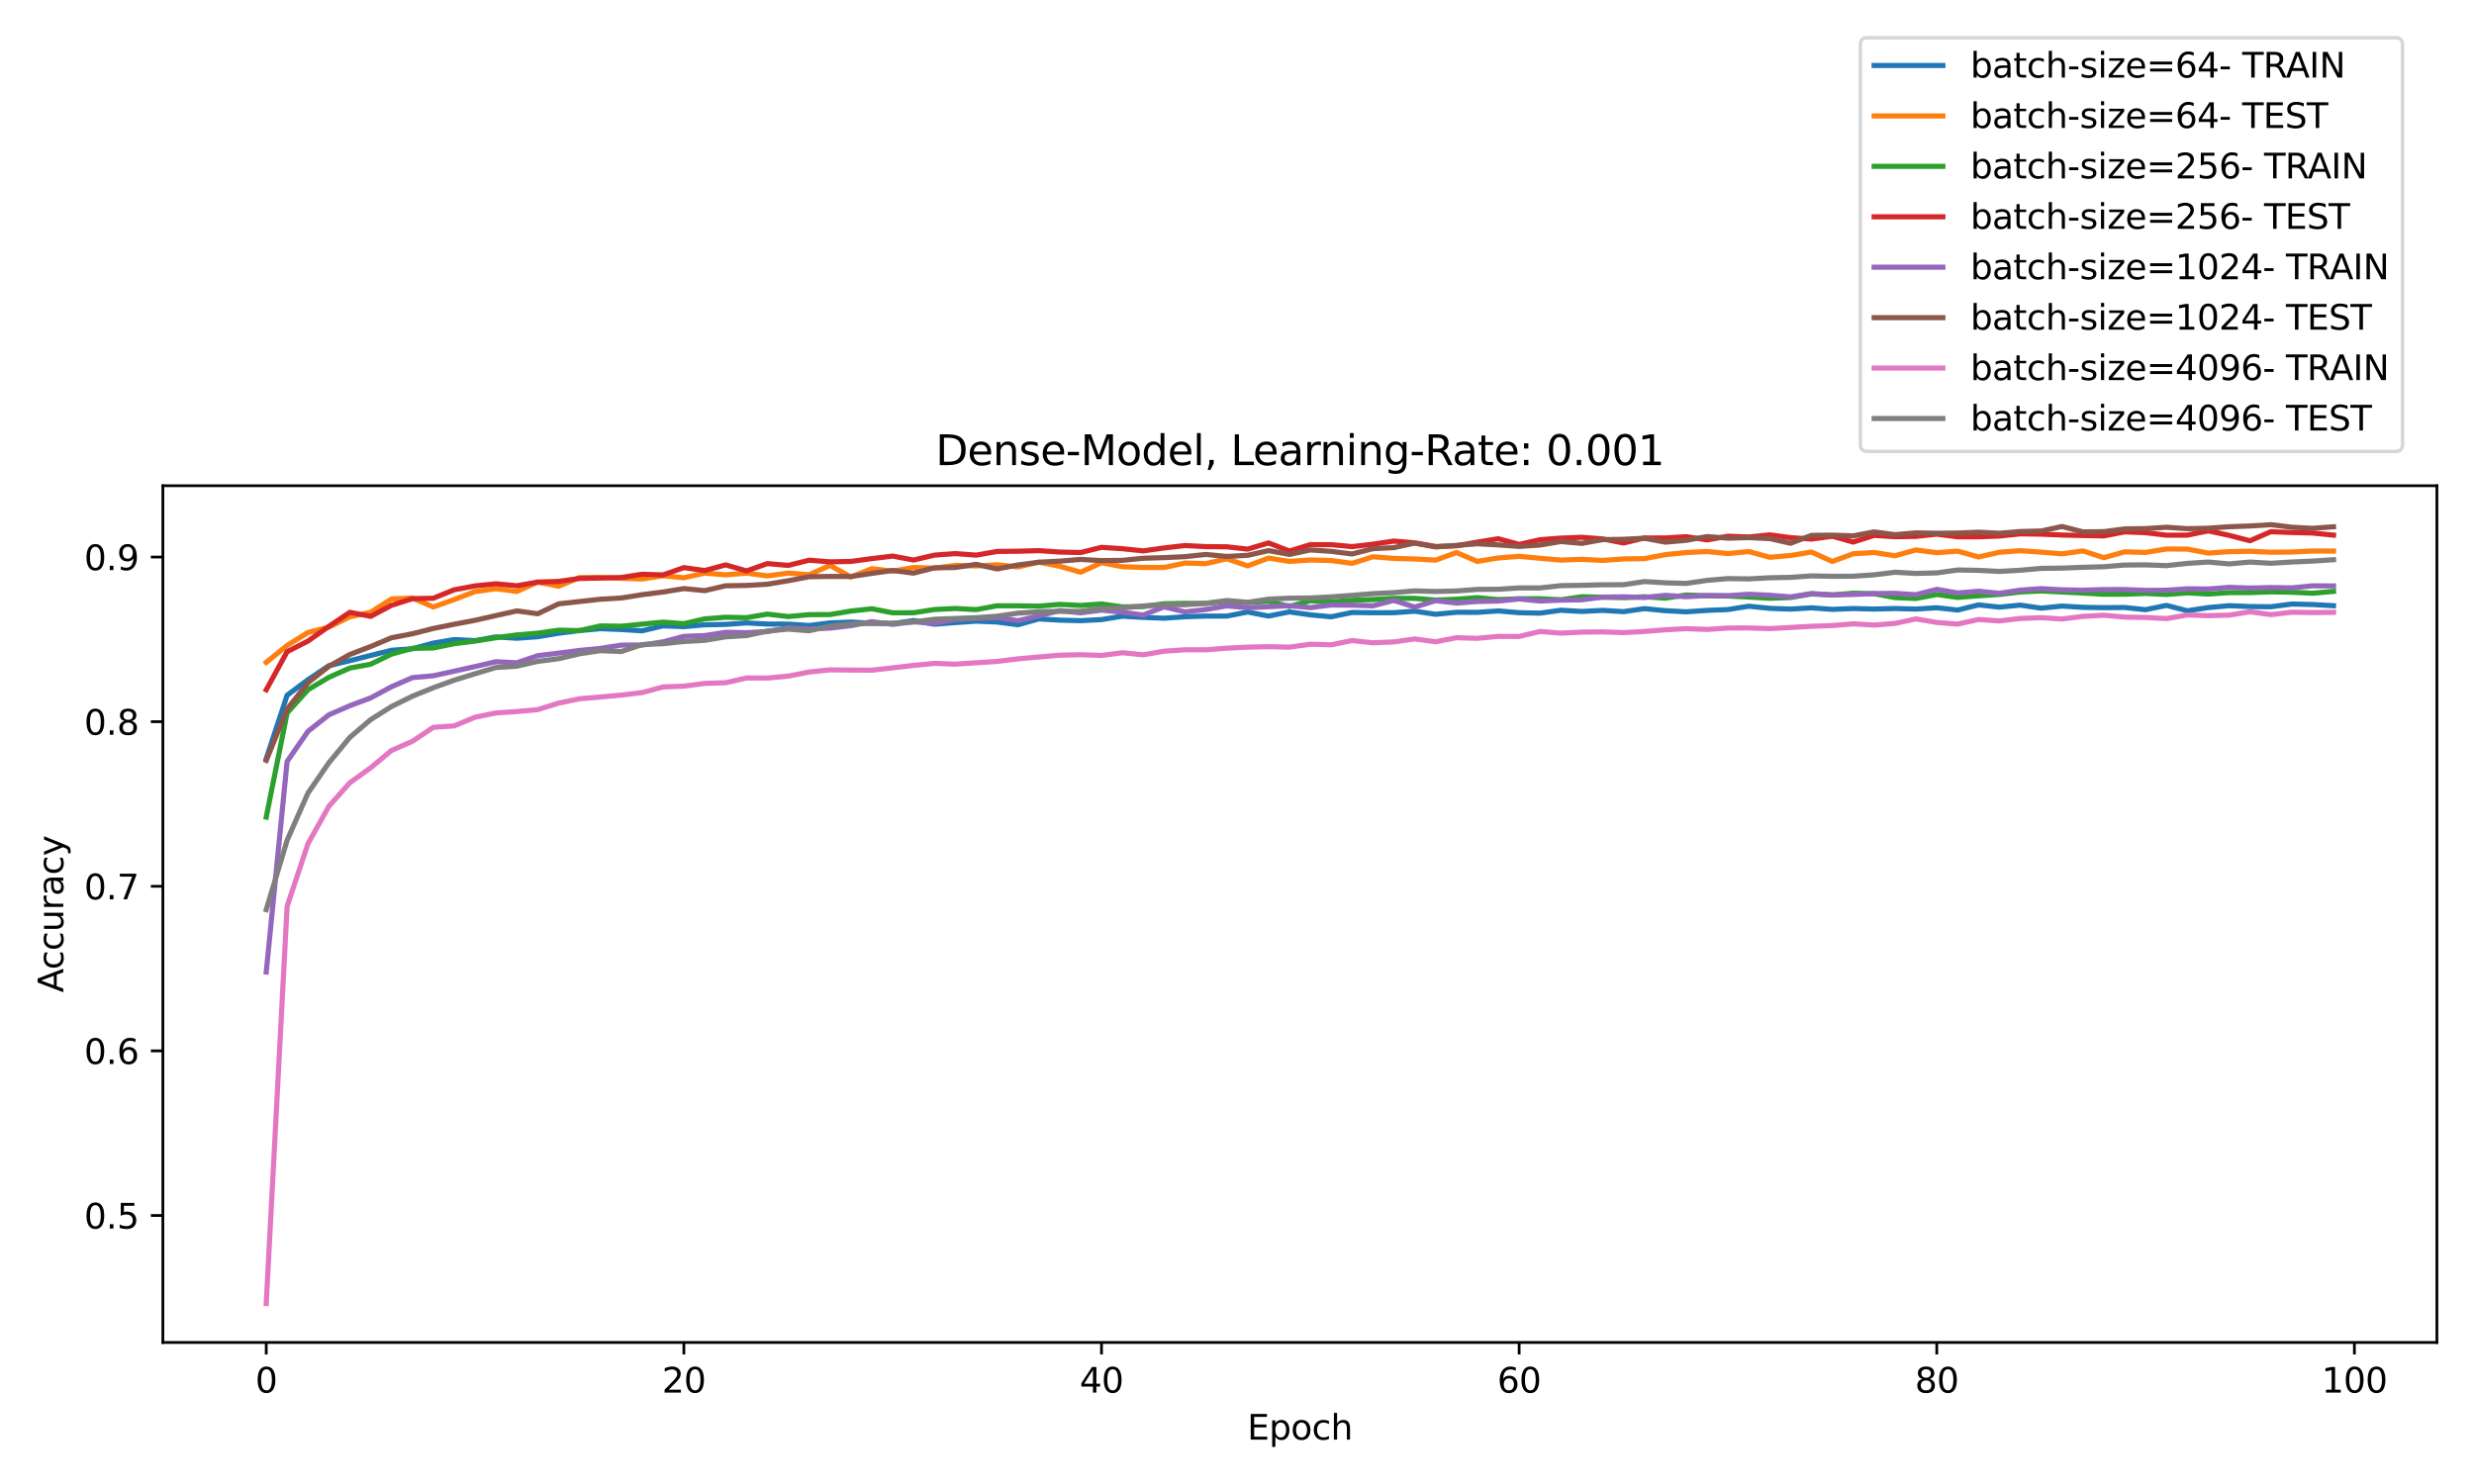 <?xml version="1.0" encoding="utf-8" standalone="no"?>
<!DOCTYPE svg PUBLIC "-//W3C//DTD SVG 1.1//EN"
  "http://www.w3.org/Graphics/SVG/1.1/DTD/svg11.dtd">
<svg xmlns:xlink="http://www.w3.org/1999/xlink" width="720pt" height="432pt" viewBox="0 0 720 432" xmlns="http://www.w3.org/2000/svg" version="1.1">
 <defs>
  <style type="text/css">*{stroke-linejoin: round; stroke-linecap: butt}</style>
 </defs>
 <g id="figure_1">
  <g id="patch_1">
   <path d="M 0 432 
L 720 432 
L 720 0 
L 0 0 
z
" style="fill: #ffffff"/>
  </g>
  <g id="axes_1">
   <g id="patch_2">
    <path d="M 47.4 390.8 
L 709.2 390.8 
L 709.2 141.4 
L 47.4 141.4 
z
" style="fill: #ffffff"/>
   </g>
   <g id="matplotlib.axis_1">
    <g id="xtick_1">
     <g id="line2d_1">
      <defs>
       <path id="mab08cf61cc" d="M 0 0 
L 0 3.5 
" style="stroke: #000000; stroke-width: 0.8"/>
      </defs>
      <g>
       <use xlink:href="#mab08cf61cc" x="77.482" y="390.8" style="stroke: #000000; stroke-width: 0.8"/>
      </g>
     </g>
     <g id="text_1">
      <!-- 0 -->
      <g transform="translate(74.301 405.398) scale(0.1 -0.1)">
       <defs>
        <path id="DejaVuSans-30" d="M 2034 4250 
Q 1547 4250 1301 3770 
Q 1056 3291 1056 2328 
Q 1056 1369 1301 889 
Q 1547 409 2034 409 
Q 2525 409 2770 889 
Q 3016 1369 3016 2328 
Q 3016 3291 2770 3770 
Q 2525 4250 2034 4250 
z
M 2034 4750 
Q 2819 4750 3233 4129 
Q 3647 3509 3647 2328 
Q 3647 1150 3233 529 
Q 2819 -91 2034 -91 
Q 1250 -91 836 529 
Q 422 1150 422 2328 
Q 422 3509 836 4129 
Q 1250 4750 2034 4750 
z
" transform="scale(0.016)"/>
       </defs>
       <use xlink:href="#DejaVuSans-30"/>
      </g>
     </g>
    </g>
    <g id="xtick_2">
     <g id="line2d_2">
      <g>
       <use xlink:href="#mab08cf61cc" x="199.025" y="390.8" style="stroke: #000000; stroke-width: 0.8"/>
      </g>
     </g>
     <g id="text_2">
      <!-- 20 -->
      <g transform="translate(192.662 405.398) scale(0.1 -0.1)">
       <defs>
        <path id="DejaVuSans-32" d="M 1228 531 
L 3431 531 
L 3431 0 
L 469 0 
L 469 531 
Q 828 903 1448 1529 
Q 2069 2156 2228 2338 
Q 2531 2678 2651 2914 
Q 2772 3150 2772 3378 
Q 2772 3750 2511 3984 
Q 2250 4219 1831 4219 
Q 1534 4219 1204 4116 
Q 875 4013 500 3803 
L 500 4441 
Q 881 4594 1212 4672 
Q 1544 4750 1819 4750 
Q 2544 4750 2975 4387 
Q 3406 4025 3406 3419 
Q 3406 3131 3298 2873 
Q 3191 2616 2906 2266 
Q 2828 2175 2409 1742 
Q 1991 1309 1228 531 
z
" transform="scale(0.016)"/>
       </defs>
       <use xlink:href="#DejaVuSans-32"/>
       <use xlink:href="#DejaVuSans-30" x="63.623"/>
      </g>
     </g>
    </g>
    <g id="xtick_3">
     <g id="line2d_3">
      <g>
       <use xlink:href="#mab08cf61cc" x="320.567" y="390.8" style="stroke: #000000; stroke-width: 0.8"/>
      </g>
     </g>
     <g id="text_3">
      <!-- 40 -->
      <g transform="translate(314.205 405.398) scale(0.1 -0.1)">
       <defs>
        <path id="DejaVuSans-34" d="M 2419 4116 
L 825 1625 
L 2419 1625 
L 2419 4116 
z
M 2253 4666 
L 3047 4666 
L 3047 1625 
L 3713 1625 
L 3713 1100 
L 3047 1100 
L 3047 0 
L 2419 0 
L 2419 1100 
L 313 1100 
L 313 1709 
L 2253 4666 
z
" transform="scale(0.016)"/>
       </defs>
       <use xlink:href="#DejaVuSans-34"/>
       <use xlink:href="#DejaVuSans-30" x="63.623"/>
      </g>
     </g>
    </g>
    <g id="xtick_4">
     <g id="line2d_4">
      <g>
       <use xlink:href="#mab08cf61cc" x="442.11" y="390.8" style="stroke: #000000; stroke-width: 0.8"/>
      </g>
     </g>
     <g id="text_4">
      <!-- 60 -->
      <g transform="translate(435.747 405.398) scale(0.1 -0.1)">
       <defs>
        <path id="DejaVuSans-36" d="M 2113 2584 
Q 1688 2584 1439 2293 
Q 1191 2003 1191 1497 
Q 1191 994 1439 701 
Q 1688 409 2113 409 
Q 2538 409 2786 701 
Q 3034 994 3034 1497 
Q 3034 2003 2786 2293 
Q 2538 2584 2113 2584 
z
M 3366 4563 
L 3366 3988 
Q 3128 4100 2886 4159 
Q 2644 4219 2406 4219 
Q 1781 4219 1451 3797 
Q 1122 3375 1075 2522 
Q 1259 2794 1537 2939 
Q 1816 3084 2150 3084 
Q 2853 3084 3261 2657 
Q 3669 2231 3669 1497 
Q 3669 778 3244 343 
Q 2819 -91 2113 -91 
Q 1303 -91 875 529 
Q 447 1150 447 2328 
Q 447 3434 972 4092 
Q 1497 4750 2381 4750 
Q 2619 4750 2861 4703 
Q 3103 4656 3366 4563 
z
" transform="scale(0.016)"/>
       </defs>
       <use xlink:href="#DejaVuSans-36"/>
       <use xlink:href="#DejaVuSans-30" x="63.623"/>
      </g>
     </g>
    </g>
    <g id="xtick_5">
     <g id="line2d_5">
      <g>
       <use xlink:href="#mab08cf61cc" x="563.653" y="390.8" style="stroke: #000000; stroke-width: 0.8"/>
      </g>
     </g>
     <g id="text_5">
      <!-- 80 -->
      <g transform="translate(557.29 405.398) scale(0.1 -0.1)">
       <defs>
        <path id="DejaVuSans-38" d="M 2034 2216 
Q 1584 2216 1326 1975 
Q 1069 1734 1069 1313 
Q 1069 891 1326 650 
Q 1584 409 2034 409 
Q 2484 409 2743 651 
Q 3003 894 3003 1313 
Q 3003 1734 2745 1975 
Q 2488 2216 2034 2216 
z
M 1403 2484 
Q 997 2584 770 2862 
Q 544 3141 544 3541 
Q 544 4100 942 4425 
Q 1341 4750 2034 4750 
Q 2731 4750 3128 4425 
Q 3525 4100 3525 3541 
Q 3525 3141 3298 2862 
Q 3072 2584 2669 2484 
Q 3125 2378 3379 2068 
Q 3634 1759 3634 1313 
Q 3634 634 3220 271 
Q 2806 -91 2034 -91 
Q 1263 -91 848 271 
Q 434 634 434 1313 
Q 434 1759 690 2068 
Q 947 2378 1403 2484 
z
M 1172 3481 
Q 1172 3119 1398 2916 
Q 1625 2713 2034 2713 
Q 2441 2713 2670 2916 
Q 2900 3119 2900 3481 
Q 2900 3844 2670 4047 
Q 2441 4250 2034 4250 
Q 1625 4250 1398 4047 
Q 1172 3844 1172 3481 
z
" transform="scale(0.016)"/>
       </defs>
       <use xlink:href="#DejaVuSans-38"/>
       <use xlink:href="#DejaVuSans-30" x="63.623"/>
      </g>
     </g>
    </g>
    <g id="xtick_6">
     <g id="line2d_6">
      <g>
       <use xlink:href="#mab08cf61cc" x="685.195" y="390.8" style="stroke: #000000; stroke-width: 0.8"/>
      </g>
     </g>
     <g id="text_6">
      <!-- 100 -->
      <g transform="translate(675.652 405.398) scale(0.1 -0.1)">
       <defs>
        <path id="DejaVuSans-31" d="M 794 531 
L 1825 531 
L 1825 4091 
L 703 3866 
L 703 4441 
L 1819 4666 
L 2450 4666 
L 2450 531 
L 3481 531 
L 3481 0 
L 794 0 
L 794 531 
z
" transform="scale(0.016)"/>
       </defs>
       <use xlink:href="#DejaVuSans-31"/>
       <use xlink:href="#DejaVuSans-30" x="63.623"/>
       <use xlink:href="#DejaVuSans-30" x="127.246"/>
      </g>
     </g>
    </g>
    <g id="text_7">
     <!-- Epoch -->
     <g transform="translate(362.989 419.077) scale(0.1 -0.1)">
      <defs>
       <path id="DejaVuSans-45" d="M 628 4666 
L 3578 4666 
L 3578 4134 
L 1259 4134 
L 1259 2753 
L 3481 2753 
L 3481 2222 
L 1259 2222 
L 1259 531 
L 3634 531 
L 3634 0 
L 628 0 
L 628 4666 
z
" transform="scale(0.016)"/>
       <path id="DejaVuSans-70" d="M 1159 525 
L 1159 -1331 
L 581 -1331 
L 581 3500 
L 1159 3500 
L 1159 2969 
Q 1341 3281 1617 3432 
Q 1894 3584 2278 3584 
Q 2916 3584 3314 3078 
Q 3713 2572 3713 1747 
Q 3713 922 3314 415 
Q 2916 -91 2278 -91 
Q 1894 -91 1617 61 
Q 1341 213 1159 525 
z
M 3116 1747 
Q 3116 2381 2855 2742 
Q 2594 3103 2138 3103 
Q 1681 3103 1420 2742 
Q 1159 2381 1159 1747 
Q 1159 1113 1420 752 
Q 1681 391 2138 391 
Q 2594 391 2855 752 
Q 3116 1113 3116 1747 
z
" transform="scale(0.016)"/>
       <path id="DejaVuSans-6f" d="M 1959 3097 
Q 1497 3097 1228 2736 
Q 959 2375 959 1747 
Q 959 1119 1226 758 
Q 1494 397 1959 397 
Q 2419 397 2687 759 
Q 2956 1122 2956 1747 
Q 2956 2369 2687 2733 
Q 2419 3097 1959 3097 
z
M 1959 3584 
Q 2709 3584 3137 3096 
Q 3566 2609 3566 1747 
Q 3566 888 3137 398 
Q 2709 -91 1959 -91 
Q 1206 -91 779 398 
Q 353 888 353 1747 
Q 353 2609 779 3096 
Q 1206 3584 1959 3584 
z
" transform="scale(0.016)"/>
       <path id="DejaVuSans-63" d="M 3122 3366 
L 3122 2828 
Q 2878 2963 2633 3030 
Q 2388 3097 2138 3097 
Q 1578 3097 1268 2742 
Q 959 2388 959 1747 
Q 959 1106 1268 751 
Q 1578 397 2138 397 
Q 2388 397 2633 464 
Q 2878 531 3122 666 
L 3122 134 
Q 2881 22 2623 -34 
Q 2366 -91 2075 -91 
Q 1284 -91 818 406 
Q 353 903 353 1747 
Q 353 2603 823 3093 
Q 1294 3584 2113 3584 
Q 2378 3584 2631 3529 
Q 2884 3475 3122 3366 
z
" transform="scale(0.016)"/>
       <path id="DejaVuSans-68" d="M 3513 2113 
L 3513 0 
L 2938 0 
L 2938 2094 
Q 2938 2591 2744 2837 
Q 2550 3084 2163 3084 
Q 1697 3084 1428 2787 
Q 1159 2491 1159 1978 
L 1159 0 
L 581 0 
L 581 4863 
L 1159 4863 
L 1159 2956 
Q 1366 3272 1645 3428 
Q 1925 3584 2291 3584 
Q 2894 3584 3203 3211 
Q 3513 2838 3513 2113 
z
" transform="scale(0.016)"/>
      </defs>
      <use xlink:href="#DejaVuSans-45"/>
      <use xlink:href="#DejaVuSans-70" x="63.184"/>
      <use xlink:href="#DejaVuSans-6f" x="126.66"/>
      <use xlink:href="#DejaVuSans-63" x="187.842"/>
      <use xlink:href="#DejaVuSans-68" x="242.822"/>
     </g>
    </g>
   </g>
   <g id="matplotlib.axis_2">
    <g id="ytick_1">
     <g id="line2d_7">
      <defs>
       <path id="m2d7f811664" d="M 0 0 
L -3.5 0 
" style="stroke: #000000; stroke-width: 0.8"/>
      </defs>
      <g>
       <use xlink:href="#m2d7f811664" x="47.4" y="353.836" style="stroke: #000000; stroke-width: 0.8"/>
      </g>
     </g>
     <g id="text_8">
      <!-- 0.5 -->
      <g transform="translate(24.497 357.635) scale(0.1 -0.1)">
       <defs>
        <path id="DejaVuSans-2e" d="M 684 794 
L 1344 794 
L 1344 0 
L 684 0 
L 684 794 
z
" transform="scale(0.016)"/>
        <path id="DejaVuSans-35" d="M 691 4666 
L 3169 4666 
L 3169 4134 
L 1269 4134 
L 1269 2991 
Q 1406 3038 1543 3061 
Q 1681 3084 1819 3084 
Q 2600 3084 3056 2656 
Q 3513 2228 3513 1497 
Q 3513 744 3044 326 
Q 2575 -91 1722 -91 
Q 1428 -91 1123 -41 
Q 819 9 494 109 
L 494 744 
Q 775 591 1075 516 
Q 1375 441 1709 441 
Q 2250 441 2565 725 
Q 2881 1009 2881 1497 
Q 2881 1984 2565 2268 
Q 2250 2553 1709 2553 
Q 1456 2553 1204 2497 
Q 953 2441 691 2322 
L 691 4666 
z
" transform="scale(0.016)"/>
       </defs>
       <use xlink:href="#DejaVuSans-30"/>
       <use xlink:href="#DejaVuSans-2e" x="63.623"/>
       <use xlink:href="#DejaVuSans-35" x="95.41"/>
      </g>
     </g>
    </g>
    <g id="ytick_2">
     <g id="line2d_8">
      <g>
       <use xlink:href="#m2d7f811664" x="47.4" y="305.919" style="stroke: #000000; stroke-width: 0.8"/>
      </g>
     </g>
     <g id="text_9">
      <!-- 0.6 -->
      <g transform="translate(24.497 309.718) scale(0.1 -0.1)">
       <use xlink:href="#DejaVuSans-30"/>
       <use xlink:href="#DejaVuSans-2e" x="63.623"/>
       <use xlink:href="#DejaVuSans-36" x="95.41"/>
      </g>
     </g>
    </g>
    <g id="ytick_3">
     <g id="line2d_9">
      <g>
       <use xlink:href="#m2d7f811664" x="47.4" y="258.002" style="stroke: #000000; stroke-width: 0.8"/>
      </g>
     </g>
     <g id="text_10">
      <!-- 0.7 -->
      <g transform="translate(24.497 261.801) scale(0.1 -0.1)">
       <defs>
        <path id="DejaVuSans-37" d="M 525 4666 
L 3525 4666 
L 3525 4397 
L 1831 0 
L 1172 0 
L 2766 4134 
L 525 4134 
L 525 4666 
z
" transform="scale(0.016)"/>
       </defs>
       <use xlink:href="#DejaVuSans-30"/>
       <use xlink:href="#DejaVuSans-2e" x="63.623"/>
       <use xlink:href="#DejaVuSans-37" x="95.41"/>
      </g>
     </g>
    </g>
    <g id="ytick_4">
     <g id="line2d_10">
      <g>
       <use xlink:href="#m2d7f811664" x="47.4" y="210.085" style="stroke: #000000; stroke-width: 0.8"/>
      </g>
     </g>
     <g id="text_11">
      <!-- 0.8 -->
      <g transform="translate(24.497 213.884) scale(0.1 -0.1)">
       <use xlink:href="#DejaVuSans-30"/>
       <use xlink:href="#DejaVuSans-2e" x="63.623"/>
       <use xlink:href="#DejaVuSans-38" x="95.41"/>
      </g>
     </g>
    </g>
    <g id="ytick_5">
     <g id="line2d_11">
      <g>
       <use xlink:href="#m2d7f811664" x="47.4" y="162.168" style="stroke: #000000; stroke-width: 0.8"/>
      </g>
     </g>
     <g id="text_12">
      <!-- 0.9 -->
      <g transform="translate(24.497 165.967) scale(0.1 -0.1)">
       <defs>
        <path id="DejaVuSans-39" d="M 703 97 
L 703 672 
Q 941 559 1184 500 
Q 1428 441 1663 441 
Q 2288 441 2617 861 
Q 2947 1281 2994 2138 
Q 2813 1869 2534 1725 
Q 2256 1581 1919 1581 
Q 1219 1581 811 2004 
Q 403 2428 403 3163 
Q 403 3881 828 4315 
Q 1253 4750 1959 4750 
Q 2769 4750 3195 4129 
Q 3622 3509 3622 2328 
Q 3622 1225 3098 567 
Q 2575 -91 1691 -91 
Q 1453 -91 1209 -44 
Q 966 3 703 97 
z
M 1959 2075 
Q 2384 2075 2632 2365 
Q 2881 2656 2881 3163 
Q 2881 3666 2632 3958 
Q 2384 4250 1959 4250 
Q 1534 4250 1286 3958 
Q 1038 3666 1038 3163 
Q 1038 2656 1286 2365 
Q 1534 2075 1959 2075 
z
" transform="scale(0.016)"/>
       </defs>
       <use xlink:href="#DejaVuSans-30"/>
       <use xlink:href="#DejaVuSans-2e" x="63.623"/>
       <use xlink:href="#DejaVuSans-39" x="95.41"/>
      </g>
     </g>
    </g>
    <g id="text_13">
     <!-- Accuracy -->
     <g transform="translate(18.417 288.928) rotate(-90) scale(0.1 -0.1)">
      <defs>
       <path id="DejaVuSans-41" d="M 2188 4044 
L 1331 1722 
L 3047 1722 
L 2188 4044 
z
M 1831 4666 
L 2547 4666 
L 4325 0 
L 3669 0 
L 3244 1197 
L 1141 1197 
L 716 0 
L 50 0 
L 1831 4666 
z
" transform="scale(0.016)"/>
       <path id="DejaVuSans-75" d="M 544 1381 
L 544 3500 
L 1119 3500 
L 1119 1403 
Q 1119 906 1312 657 
Q 1506 409 1894 409 
Q 2359 409 2629 706 
Q 2900 1003 2900 1516 
L 2900 3500 
L 3475 3500 
L 3475 0 
L 2900 0 
L 2900 538 
Q 2691 219 2414 64 
Q 2138 -91 1772 -91 
Q 1169 -91 856 284 
Q 544 659 544 1381 
z
M 1991 3584 
L 1991 3584 
z
" transform="scale(0.016)"/>
       <path id="DejaVuSans-72" d="M 2631 2963 
Q 2534 3019 2420 3045 
Q 2306 3072 2169 3072 
Q 1681 3072 1420 2755 
Q 1159 2438 1159 1844 
L 1159 0 
L 581 0 
L 581 3500 
L 1159 3500 
L 1159 2956 
Q 1341 3275 1631 3429 
Q 1922 3584 2338 3584 
Q 2397 3584 2469 3576 
Q 2541 3569 2628 3553 
L 2631 2963 
z
" transform="scale(0.016)"/>
       <path id="DejaVuSans-61" d="M 2194 1759 
Q 1497 1759 1228 1600 
Q 959 1441 959 1056 
Q 959 750 1161 570 
Q 1363 391 1709 391 
Q 2188 391 2477 730 
Q 2766 1069 2766 1631 
L 2766 1759 
L 2194 1759 
z
M 3341 1997 
L 3341 0 
L 2766 0 
L 2766 531 
Q 2569 213 2275 61 
Q 1981 -91 1556 -91 
Q 1019 -91 701 211 
Q 384 513 384 1019 
Q 384 1609 779 1909 
Q 1175 2209 1959 2209 
L 2766 2209 
L 2766 2266 
Q 2766 2663 2505 2880 
Q 2244 3097 1772 3097 
Q 1472 3097 1187 3025 
Q 903 2953 641 2809 
L 641 3341 
Q 956 3463 1253 3523 
Q 1550 3584 1831 3584 
Q 2591 3584 2966 3190 
Q 3341 2797 3341 1997 
z
" transform="scale(0.016)"/>
       <path id="DejaVuSans-79" d="M 2059 -325 
Q 1816 -950 1584 -1140 
Q 1353 -1331 966 -1331 
L 506 -1331 
L 506 -850 
L 844 -850 
Q 1081 -850 1212 -737 
Q 1344 -625 1503 -206 
L 1606 56 
L 191 3500 
L 800 3500 
L 1894 763 
L 2988 3500 
L 3597 3500 
L 2059 -325 
z
" transform="scale(0.016)"/>
      </defs>
      <use xlink:href="#DejaVuSans-41"/>
      <use xlink:href="#DejaVuSans-63" x="66.658"/>
      <use xlink:href="#DejaVuSans-63" x="121.639"/>
      <use xlink:href="#DejaVuSans-75" x="176.619"/>
      <use xlink:href="#DejaVuSans-72" x="239.998"/>
      <use xlink:href="#DejaVuSans-61" x="281.111"/>
      <use xlink:href="#DejaVuSans-63" x="342.391"/>
      <use xlink:href="#DejaVuSans-79" x="397.371"/>
     </g>
    </g>
   </g>
   <g id="line2d_12">
    <path d="M 77.482 220.85 
L 83.559 202.386 
L 89.636 197.858 
L 95.713 193.785 
L 101.79 192.324 
L 107.867 190.806 
L 113.945 189.297 
L 120.022 188.866 
L 126.099 187.213 
L 132.176 186.174 
L 138.253 186.486 
L 144.33 185.408 
L 150.407 185.791 
L 156.485 185.352 
L 162.562 184.338 
L 168.639 183.563 
L 174.716 183.012 
L 180.793 183.252 
L 186.87 183.627 
L 192.947 182.197 
L 199.025 182.413 
L 205.102 181.886 
L 211.179 181.766 
L 217.256 181.335 
L 223.333 181.662 
L 229.41 181.686 
L 235.487 182.094 
L 241.564 181.327 
L 247.642 181.087 
L 253.719 181.447 
L 259.796 181.558 
L 265.873 180.64 
L 271.95 181.718 
L 278.027 181.231 
L 284.104 180.824 
L 290.182 181.071 
L 296.259 181.862 
L 302.336 180.169 
L 308.413 180.528 
L 314.49 180.688 
L 320.567 180.361 
L 326.644 179.378 
L 332.721 179.73 
L 338.799 179.961 
L 344.876 179.538 
L 350.953 179.338 
L 357.03 179.354 
L 363.107 178.164 
L 369.184 179.338 
L 375.261 178.124 
L 381.339 178.987 
L 387.416 179.546 
L 393.493 178.292 
L 399.57 178.372 
L 405.647 178.356 
L 411.724 177.925 
L 417.801 178.819 
L 423.879 178.236 
L 429.956 178.252 
L 436.033 177.845 
L 442.11 178.356 
L 448.187 178.492 
L 454.264 177.645 
L 460.341 177.997 
L 466.418 177.685 
L 472.496 178.053 
L 478.573 177.174 
L 484.65 177.773 
L 490.727 178.1 
L 496.804 177.685 
L 502.881 177.438 
L 508.958 176.471 
L 515.036 177.094 
L 521.113 177.31 
L 527.19 176.942 
L 533.267 177.39 
L 539.344 177.142 
L 545.421 177.302 
L 551.498 177.142 
L 557.575 177.302 
L 563.653 176.918 
L 569.73 177.589 
L 575.807 176.088 
L 581.884 176.735 
L 587.961 176.152 
L 594.038 177.038 
L 600.115 176.431 
L 606.193 176.799 
L 612.27 176.903 
L 618.347 176.847 
L 624.424 177.485 
L 630.501 176.232 
L 636.578 177.797 
L 642.655 176.871 
L 648.733 176.32 
L 654.81 176.575 
L 660.887 176.631 
L 666.964 175.84 
L 673.041 175.976 
L 679.118 176.327 
" clip-path="url(#p21f7bd55f8)" style="fill: none; stroke: #1f77b4; stroke-width: 1.5; stroke-linecap: square"/>
   </g>
   <g id="line2d_13">
    <path d="M 77.482 192.819 
L 83.559 187.891 
L 89.636 184.114 
L 95.713 182.565 
L 101.79 179.546 
L 107.867 178.244 
L 113.945 174.355 
L 120.022 174.099 
L 126.099 176.695 
L 132.176 174.539 
L 138.253 172.207 
L 144.33 171.376 
L 150.407 172.183 
L 156.485 169.451 
L 162.562 170.641 
L 168.639 168.134 
L 174.716 168.086 
L 180.793 168.357 
L 186.87 168.549 
L 192.947 167.615 
L 199.025 168.182 
L 205.102 166.832 
L 211.179 167.335 
L 217.256 166.832 
L 223.333 167.647 
L 229.41 166.832 
L 235.487 167.311 
L 241.564 164.58 
L 247.642 167.974 
L 253.719 165.546 
L 259.796 166.265 
L 265.873 165.203 
L 271.95 165.386 
L 278.027 164.588 
L 284.104 164.74 
L 290.182 164.412 
L 296.259 165.043 
L 302.336 163.637 
L 308.413 164.843 
L 314.49 166.576 
L 320.567 163.805 
L 326.644 164.979 
L 332.721 165.195 
L 338.799 165.187 
L 344.876 163.909 
L 350.953 164.069 
L 357.03 162.663 
L 363.107 164.732 
L 369.184 162.464 
L 375.261 163.422 
L 381.339 163.023 
L 387.416 163.174 
L 393.493 163.997 
L 399.57 162.072 
L 405.647 162.551 
L 411.724 162.719 
L 417.801 163.054 
L 423.879 160.85 
L 429.956 163.422 
L 436.033 162.424 
L 442.11 161.952 
L 448.187 162.519 
L 454.264 163.039 
L 460.341 162.823 
L 466.418 163.142 
L 472.496 162.711 
L 478.573 162.623 
L 484.65 161.457 
L 490.727 160.85 
L 496.804 160.547 
L 502.881 161.138 
L 508.958 160.563 
L 515.036 162.224 
L 521.113 161.705 
L 527.19 160.699 
L 533.267 163.446 
L 539.344 161.194 
L 545.421 160.834 
L 551.498 161.785 
L 557.575 160.092 
L 563.653 160.89 
L 569.73 160.443 
L 575.807 162.128 
L 581.884 160.762 
L 587.961 160.307 
L 594.038 160.731 
L 600.115 161.226 
L 606.193 160.371 
L 612.27 162.344 
L 618.347 160.643 
L 624.424 160.818 
L 630.501 159.812 
L 636.578 159.844 
L 642.655 161.01 
L 648.733 160.587 
L 654.81 160.475 
L 660.887 160.754 
L 666.964 160.691 
L 673.041 160.395 
L 679.118 160.411 
" clip-path="url(#p21f7bd55f8)" style="fill: none; stroke: #ff7f0e; stroke-width: 1.5; stroke-linecap: square"/>
   </g>
   <g id="line2d_14">
    <path d="M 77.482 237.869 
L 83.559 207.545 
L 89.636 200.781 
L 95.713 197.171 
L 101.79 194.48 
L 107.867 193.354 
L 113.945 190.415 
L 120.022 188.738 
L 126.099 188.634 
L 132.176 187.38 
L 138.253 186.622 
L 144.33 185.647 
L 150.407 184.825 
L 156.485 184.314 
L 162.562 183.451 
L 168.639 183.587 
L 174.716 182.205 
L 180.793 182.293 
L 186.87 181.686 
L 192.947 181.111 
L 199.025 181.558 
L 205.102 180.153 
L 211.179 179.682 
L 217.256 179.809 
L 223.333 178.771 
L 229.41 179.482 
L 235.487 178.923 
L 241.564 178.907 
L 247.642 177.877 
L 253.719 177.214 
L 259.796 178.388 
L 265.873 178.372 
L 271.95 177.43 
L 278.027 177.134 
L 284.104 177.462 
L 290.182 176.343 
L 296.259 176.359 
L 302.336 176.455 
L 308.413 175.936 
L 314.49 176.256 
L 320.567 175.816 
L 326.644 176.671 
L 332.721 176.575 
L 338.799 175.753 
L 344.876 175.649 
L 350.953 175.665 
L 357.03 175.05 
L 363.107 175.393 
L 369.184 175.034 
L 375.261 176.551 
L 381.339 174.882 
L 387.416 175.249 
L 393.493 174.738 
L 399.57 174.531 
L 405.647 174.179 
L 411.724 174.187 
L 417.801 174.674 
L 423.879 174.443 
L 429.956 173.98 
L 436.033 174.547 
L 442.11 174.307 
L 448.187 174.283 
L 454.264 174.595 
L 460.341 173.716 
L 466.418 173.844 
L 472.496 173.98 
L 478.573 173.724 
L 484.65 174.107 
L 490.727 173.213 
L 496.804 173.429 
L 502.881 173.516 
L 508.958 173.804 
L 515.036 174.163 
L 521.113 173.94 
L 527.19 172.893 
L 533.267 173.205 
L 539.344 172.694 
L 545.421 172.838 
L 551.498 173.964 
L 557.575 174.227 
L 563.653 173.053 
L 569.73 173.916 
L 575.807 173.444 
L 581.884 173.037 
L 587.961 172.326 
L 594.038 172.031 
L 600.115 172.334 
L 606.193 172.638 
L 612.27 172.989 
L 618.347 172.973 
L 624.424 172.758 
L 630.501 173.053 
L 636.578 172.59 
L 642.655 172.933 
L 648.733 172.518 
L 654.81 172.51 
L 660.887 172.294 
L 666.964 172.406 
L 673.041 172.694 
L 679.118 172.159 
" clip-path="url(#p21f7bd55f8)" style="fill: none; stroke: #2ca02c; stroke-width: 1.5; stroke-linecap: square"/>
   </g>
   <g id="line2d_15">
    <path d="M 77.482 200.805 
L 83.559 189.704 
L 89.636 186.614 
L 95.713 182.333 
L 101.79 178.252 
L 107.867 179.426 
L 113.945 176.2 
L 120.022 174.283 
L 126.099 174.147 
L 132.176 171.688 
L 138.253 170.554 
L 144.33 169.947 
L 150.407 170.522 
L 156.485 169.443 
L 162.562 169.252 
L 168.639 168.397 
L 174.716 168.269 
L 180.793 168.118 
L 186.87 167.159 
L 192.947 167.367 
L 199.025 165.235 
L 205.102 166.089 
L 211.179 164.436 
L 217.256 166.201 
L 223.333 164.061 
L 229.41 164.596 
L 235.487 163.078 
L 241.564 163.558 
L 247.642 163.43 
L 253.719 162.615 
L 259.796 161.881 
L 265.873 163.023 
L 271.95 161.601 
L 278.027 161.154 
L 284.104 161.601 
L 290.182 160.531 
L 296.259 160.467 
L 302.336 160.291 
L 308.413 160.707 
L 314.49 160.842 
L 320.567 159.333 
L 326.644 159.732 
L 332.721 160.363 
L 338.799 159.509 
L 344.876 158.806 
L 350.953 159.125 
L 357.03 159.173 
L 363.107 159.852 
L 369.184 158.047 
L 375.261 160.411 
L 381.339 158.55 
L 387.416 158.55 
L 393.493 159.125 
L 399.57 158.415 
L 405.647 157.512 
L 411.724 158.023 
L 417.801 159.093 
L 423.879 158.886 
L 429.956 157.808 
L 436.033 156.825 
L 442.11 158.478 
L 448.187 157.113 
L 454.264 156.65 
L 460.341 156.41 
L 466.418 156.889 
L 472.496 158.063 
L 478.573 156.61 
L 484.65 156.602 
L 490.727 156.234 
L 496.804 157.169 
L 502.881 156.099 
L 508.958 156.33 
L 515.036 155.707 
L 521.113 156.522 
L 527.19 156.921 
L 533.267 156.099 
L 539.344 157.8 
L 545.421 155.851 
L 551.498 156.242 
L 557.575 156.138 
L 563.653 155.492 
L 569.73 156.266 
L 575.807 156.258 
L 581.884 156.043 
L 587.961 155.404 
L 594.038 155.492 
L 600.115 155.747 
L 606.193 155.891 
L 612.27 156.003 
L 618.347 154.829 
L 624.424 155.068 
L 630.501 155.787 
L 636.578 155.779 
L 642.655 154.541 
L 648.733 155.843 
L 654.81 157.416 
L 660.887 154.773 
L 666.964 155.02 
L 673.041 155.164 
L 679.118 155.779 
" clip-path="url(#p21f7bd55f8)" style="fill: none; stroke: #d62728; stroke-width: 1.5; stroke-linecap: square"/>
   </g>
   <g id="line2d_16">
    <path d="M 77.482 282.967 
L 83.559 221.657 
L 89.636 212.888 
L 95.713 208.088 
L 101.79 205.445 
L 107.867 203.161 
L 113.945 199.911 
L 120.022 197.259 
L 126.099 196.716 
L 132.176 195.39 
L 138.253 194.033 
L 144.33 192.627 
L 150.407 192.947 
L 156.485 190.87 
L 162.562 190.12 
L 168.639 189.345 
L 174.716 188.746 
L 180.793 187.788 
L 186.87 187.78 
L 192.947 186.853 
L 199.025 185.248 
L 205.102 185.016 
L 211.179 184.066 
L 217.256 184.17 
L 223.333 183.858 
L 229.41 182.788 
L 235.487 183.124 
L 241.564 182.836 
L 247.642 182.133 
L 253.719 180.975 
L 259.796 181.75 
L 265.873 181.007 
L 271.95 181.463 
L 278.027 180.329 
L 284.104 180.009 
L 290.182 179.786 
L 296.259 180.68 
L 302.336 179.298 
L 308.413 177.725 
L 314.49 178.404 
L 320.567 177.605 
L 326.644 178.228 
L 332.721 179.027 
L 338.799 176.663 
L 344.876 178.132 
L 350.953 177.43 
L 357.03 176.375 
L 363.107 176.903 
L 369.184 176.623 
L 375.261 176.32 
L 381.339 176.871 
L 387.416 176.12 
L 393.493 176.16 
L 399.57 176.359 
L 405.647 174.786 
L 411.724 176.727 
L 417.801 174.85 
L 423.879 175.569 
L 429.956 175.09 
L 436.033 174.97 
L 442.11 174.347 
L 448.187 174.97 
L 454.264 174.698 
L 460.341 174.61 
L 466.418 173.82 
L 472.496 173.732 
L 478.573 173.932 
L 484.65 173.301 
L 490.727 173.716 
L 496.804 173.365 
L 502.881 173.405 
L 508.958 172.989 
L 515.036 173.277 
L 521.113 173.756 
L 527.19 172.782 
L 533.267 173.173 
L 539.344 173.061 
L 545.421 172.79 
L 551.498 172.718 
L 557.575 173.125 
L 563.653 171.552 
L 569.73 172.622 
L 575.807 172.111 
L 581.884 172.71 
L 587.961 171.783 
L 594.038 171.36 
L 600.115 171.696 
L 606.193 171.807 
L 612.27 171.624 
L 618.347 171.616 
L 624.424 171.863 
L 630.501 171.823 
L 636.578 171.4 
L 642.655 171.464 
L 648.733 170.977 
L 654.81 171.184 
L 660.887 171.041 
L 666.964 171.129 
L 673.041 170.53 
L 679.118 170.577 
" clip-path="url(#p21f7bd55f8)" style="fill: none; stroke: #9467bd; stroke-width: 1.5; stroke-linecap: square"/>
   </g>
   <g id="line2d_17">
    <path d="M 77.482 221.353 
L 83.559 206.403 
L 89.636 198.729 
L 95.713 193.969 
L 101.79 190.527 
L 107.867 188.211 
L 113.945 185.647 
L 120.022 184.489 
L 126.099 182.948 
L 132.176 181.726 
L 138.253 180.568 
L 144.33 179.195 
L 150.407 177.837 
L 156.485 178.675 
L 162.562 175.784 
L 168.639 175.106 
L 174.716 174.435 
L 180.793 174.075 
L 186.87 173.117 
L 192.947 172.342 
L 199.025 171.344 
L 205.102 171.943 
L 211.179 170.522 
L 217.256 170.426 
L 223.333 170.066 
L 229.41 169.052 
L 235.487 167.894 
L 241.564 167.798 
L 247.642 167.822 
L 253.719 166.92 
L 259.796 166.065 
L 265.873 166.84 
L 271.95 165.291 
L 278.027 165.203 
L 284.104 164.284 
L 290.182 165.618 
L 296.259 164.468 
L 302.336 163.669 
L 308.413 163.35 
L 314.49 162.847 
L 320.567 163.19 
L 326.644 163.118 
L 332.721 162.511 
L 338.799 162.328 
L 344.876 162.04 
L 350.953 161.401 
L 357.03 161.984 
L 363.107 161.657 
L 369.184 160.283 
L 375.261 161.401 
L 381.339 160.092 
L 387.416 160.499 
L 393.493 161.266 
L 399.57 159.716 
L 405.647 159.421 
L 411.724 158.095 
L 417.801 159.213 
L 423.879 158.766 
L 429.956 158.295 
L 436.033 158.622 
L 442.11 159.061 
L 448.187 158.662 
L 454.264 157.64 
L 460.341 158.175 
L 466.418 157.089 
L 472.496 157.001 
L 478.573 156.682 
L 484.65 157.824 
L 490.727 157.288 
L 496.804 156.202 
L 502.881 156.658 
L 508.958 156.506 
L 515.036 156.785 
L 521.113 158.143 
L 527.19 155.859 
L 533.267 155.787 
L 539.344 155.995 
L 545.421 154.837 
L 551.498 155.643 
L 557.575 155.124 
L 563.653 155.236 
L 569.73 155.172 
L 575.807 154.925 
L 581.884 155.236 
L 587.961 154.733 
L 594.038 154.573 
L 600.115 153.271 
L 606.193 154.837 
L 612.27 154.773 
L 618.347 153.966 
L 624.424 153.878 
L 630.501 153.487 
L 636.578 153.902 
L 642.655 153.775 
L 648.733 153.335 
L 654.81 153.12 
L 660.887 152.736 
L 666.964 153.479 
L 673.041 153.799 
L 679.118 153.351 
" clip-path="url(#p21f7bd55f8)" style="fill: none; stroke: #8c564b; stroke-width: 1.5; stroke-linecap: square"/>
   </g>
   <g id="line2d_18">
    <path d="M 77.482 379.464 
L 83.559 263.832 
L 89.636 245.584 
L 95.713 234.706 
L 101.79 227.886 
L 107.867 223.502 
L 113.945 218.455 
L 120.022 215.795 
L 126.099 211.73 
L 132.176 211.315 
L 138.253 208.783 
L 144.33 207.545 
L 150.407 207.13 
L 156.485 206.579 
L 162.562 204.686 
L 168.639 203.417 
L 174.716 202.905 
L 180.793 202.346 
L 186.87 201.612 
L 192.947 199.975 
L 199.025 199.743 
L 205.102 198.944 
L 211.179 198.745 
L 217.256 197.363 
L 223.333 197.387 
L 229.41 196.82 
L 235.487 195.622 
L 241.564 194.999 
L 247.642 195.063 
L 253.719 195.095 
L 259.796 194.408 
L 265.873 193.705 
L 271.95 193.114 
L 278.027 193.338 
L 284.104 192.939 
L 290.182 192.547 
L 296.259 191.797 
L 302.336 191.246 
L 308.413 190.727 
L 314.49 190.591 
L 320.567 190.806 
L 326.644 190.016 
L 332.721 190.615 
L 338.799 189.561 
L 344.876 189.161 
L 350.953 189.161 
L 357.03 188.682 
L 363.107 188.387 
L 369.184 188.259 
L 375.261 188.387 
L 381.339 187.54 
L 387.416 187.7 
L 393.493 186.478 
L 399.57 187.125 
L 405.647 186.861 
L 411.724 185.999 
L 417.801 186.821 
L 423.879 185.639 
L 429.956 185.815 
L 436.033 185.248 
L 442.11 185.28 
L 448.187 183.827 
L 454.264 184.306 
L 460.341 184.01 
L 466.418 183.938 
L 472.496 184.154 
L 478.573 183.819 
L 484.65 183.331 
L 490.727 183.012 
L 496.804 183.228 
L 502.881 182.82 
L 508.958 182.804 
L 515.036 182.988 
L 521.113 182.653 
L 527.19 182.317 
L 533.267 182.102 
L 539.344 181.598 
L 545.421 181.958 
L 551.498 181.471 
L 557.575 180.169 
L 563.653 181.191 
L 569.73 181.678 
L 575.807 180.337 
L 581.884 180.752 
L 587.961 180.041 
L 594.038 179.817 
L 600.115 180.193 
L 606.193 179.434 
L 612.27 179.099 
L 618.347 179.65 
L 624.424 179.746 
L 630.501 180.081 
L 636.578 179.019 
L 642.655 179.226 
L 648.733 179.067 
L 654.81 178.092 
L 660.887 178.923 
L 666.964 178.22 
L 673.041 178.324 
L 679.118 178.26 
" clip-path="url(#p21f7bd55f8)" style="fill: none; stroke: #e377c2; stroke-width: 1.5; stroke-linecap: square"/>
   </g>
   <g id="line2d_19">
    <path d="M 77.482 264.806 
L 83.559 244.609 
L 89.636 230.841 
L 95.713 222.04 
L 101.79 214.677 
L 107.867 209.486 
L 113.945 205.661 
L 120.022 202.674 
L 126.099 200.198 
L 132.176 198.002 
L 138.253 196.125 
L 144.33 194.312 
L 150.407 193.929 
L 156.485 192.531 
L 162.562 191.749 
L 168.639 190.319 
L 174.716 189.417 
L 180.793 189.656 
L 186.87 187.636 
L 192.947 187.38 
L 199.025 186.741 
L 205.102 186.406 
L 211.179 185.384 
L 217.256 185.016 
L 223.333 183.699 
L 229.41 183.14 
L 235.487 183.619 
L 241.564 182.261 
L 247.642 181.686 
L 253.719 181.407 
L 259.796 181.415 
L 265.873 181.047 
L 271.95 180.265 
L 278.027 180.041 
L 284.104 179.809 
L 290.182 179.386 
L 296.259 178.492 
L 302.336 178.068 
L 308.413 177.957 
L 314.49 177.965 
L 320.567 177.118 
L 326.644 176.966 
L 332.721 176.391 
L 338.799 176.016 
L 344.876 176.04 
L 350.953 175.633 
L 357.03 174.818 
L 363.107 175.345 
L 369.184 174.411 
L 375.261 174.139 
L 381.339 174.075 
L 387.416 173.756 
L 393.493 173.309 
L 399.57 172.814 
L 405.647 172.518 
L 411.724 172.007 
L 417.801 172.183 
L 423.879 172.031 
L 429.956 171.576 
L 436.033 171.536 
L 442.11 171.144 
L 448.187 171.16 
L 454.264 170.482 
L 460.341 170.386 
L 466.418 170.234 
L 472.496 170.21 
L 478.573 169.292 
L 484.65 169.659 
L 490.727 169.835 
L 496.804 168.948 
L 502.881 168.429 
L 508.958 168.517 
L 515.036 168.19 
L 521.113 168.07 
L 527.19 167.647 
L 533.267 167.766 
L 539.344 167.742 
L 545.421 167.335 
L 551.498 166.584 
L 557.575 166.928 
L 563.653 166.776 
L 569.73 165.93 
L 575.807 166.033 
L 581.884 166.345 
L 587.961 166.001 
L 594.038 165.466 
L 600.115 165.378 
L 606.193 165.147 
L 612.27 164.979 
L 618.347 164.484 
L 624.424 164.436 
L 630.501 164.66 
L 636.578 164.005 
L 642.655 163.614 
L 648.733 164.157 
L 654.81 163.621 
L 660.887 163.973 
L 666.964 163.606 
L 673.041 163.334 
L 679.118 162.935 
" clip-path="url(#p21f7bd55f8)" style="fill: none; stroke: #7f7f7f; stroke-width: 1.5; stroke-linecap: square"/>
   </g>
   <g id="patch_3">
    <path d="M 47.4 390.8 
L 47.4 141.4 
" style="fill: none; stroke: #000000; stroke-width: 0.8; stroke-linejoin: miter; stroke-linecap: square"/>
   </g>
   <g id="patch_4">
    <path d="M 709.2 390.8 
L 709.2 141.4 
" style="fill: none; stroke: #000000; stroke-width: 0.8; stroke-linejoin: miter; stroke-linecap: square"/>
   </g>
   <g id="patch_5">
    <path d="M 47.4 390.8 
L 709.2 390.8 
" style="fill: none; stroke: #000000; stroke-width: 0.8; stroke-linejoin: miter; stroke-linecap: square"/>
   </g>
   <g id="patch_6">
    <path d="M 47.4 141.4 
L 709.2 141.4 
" style="fill: none; stroke: #000000; stroke-width: 0.8; stroke-linejoin: miter; stroke-linecap: square"/>
   </g>
   <g id="text_14">
    <!-- Dense-Model, Learning-Rate: 0.001 -->
    <g transform="translate(272.3 135.4) scale(0.12 -0.12)">
     <defs>
      <path id="DejaVuSans-44" d="M 1259 4147 
L 1259 519 
L 2022 519 
Q 2988 519 3436 956 
Q 3884 1394 3884 2338 
Q 3884 3275 3436 3711 
Q 2988 4147 2022 4147 
L 1259 4147 
z
M 628 4666 
L 1925 4666 
Q 3281 4666 3915 4102 
Q 4550 3538 4550 2338 
Q 4550 1131 3912 565 
Q 3275 0 1925 0 
L 628 0 
L 628 4666 
z
" transform="scale(0.016)"/>
      <path id="DejaVuSans-65" d="M 3597 1894 
L 3597 1613 
L 953 1613 
Q 991 1019 1311 708 
Q 1631 397 2203 397 
Q 2534 397 2845 478 
Q 3156 559 3463 722 
L 3463 178 
Q 3153 47 2828 -22 
Q 2503 -91 2169 -91 
Q 1331 -91 842 396 
Q 353 884 353 1716 
Q 353 2575 817 3079 
Q 1281 3584 2069 3584 
Q 2775 3584 3186 3129 
Q 3597 2675 3597 1894 
z
M 3022 2063 
Q 3016 2534 2758 2815 
Q 2500 3097 2075 3097 
Q 1594 3097 1305 2825 
Q 1016 2553 972 2059 
L 3022 2063 
z
" transform="scale(0.016)"/>
      <path id="DejaVuSans-6e" d="M 3513 2113 
L 3513 0 
L 2938 0 
L 2938 2094 
Q 2938 2591 2744 2837 
Q 2550 3084 2163 3084 
Q 1697 3084 1428 2787 
Q 1159 2491 1159 1978 
L 1159 0 
L 581 0 
L 581 3500 
L 1159 3500 
L 1159 2956 
Q 1366 3272 1645 3428 
Q 1925 3584 2291 3584 
Q 2894 3584 3203 3211 
Q 3513 2838 3513 2113 
z
" transform="scale(0.016)"/>
      <path id="DejaVuSans-73" d="M 2834 3397 
L 2834 2853 
Q 2591 2978 2328 3040 
Q 2066 3103 1784 3103 
Q 1356 3103 1142 2972 
Q 928 2841 928 2578 
Q 928 2378 1081 2264 
Q 1234 2150 1697 2047 
L 1894 2003 
Q 2506 1872 2764 1633 
Q 3022 1394 3022 966 
Q 3022 478 2636 193 
Q 2250 -91 1575 -91 
Q 1294 -91 989 -36 
Q 684 19 347 128 
L 347 722 
Q 666 556 975 473 
Q 1284 391 1588 391 
Q 1994 391 2212 530 
Q 2431 669 2431 922 
Q 2431 1156 2273 1281 
Q 2116 1406 1581 1522 
L 1381 1569 
Q 847 1681 609 1914 
Q 372 2147 372 2553 
Q 372 3047 722 3315 
Q 1072 3584 1716 3584 
Q 2034 3584 2315 3537 
Q 2597 3491 2834 3397 
z
" transform="scale(0.016)"/>
      <path id="DejaVuSans-2d" d="M 313 2009 
L 1997 2009 
L 1997 1497 
L 313 1497 
L 313 2009 
z
" transform="scale(0.016)"/>
      <path id="DejaVuSans-4d" d="M 628 4666 
L 1569 4666 
L 2759 1491 
L 3956 4666 
L 4897 4666 
L 4897 0 
L 4281 0 
L 4281 4097 
L 3078 897 
L 2444 897 
L 1241 4097 
L 1241 0 
L 628 0 
L 628 4666 
z
" transform="scale(0.016)"/>
      <path id="DejaVuSans-64" d="M 2906 2969 
L 2906 4863 
L 3481 4863 
L 3481 0 
L 2906 0 
L 2906 525 
Q 2725 213 2448 61 
Q 2172 -91 1784 -91 
Q 1150 -91 751 415 
Q 353 922 353 1747 
Q 353 2572 751 3078 
Q 1150 3584 1784 3584 
Q 2172 3584 2448 3432 
Q 2725 3281 2906 2969 
z
M 947 1747 
Q 947 1113 1208 752 
Q 1469 391 1925 391 
Q 2381 391 2643 752 
Q 2906 1113 2906 1747 
Q 2906 2381 2643 2742 
Q 2381 3103 1925 3103 
Q 1469 3103 1208 2742 
Q 947 2381 947 1747 
z
" transform="scale(0.016)"/>
      <path id="DejaVuSans-6c" d="M 603 4863 
L 1178 4863 
L 1178 0 
L 603 0 
L 603 4863 
z
" transform="scale(0.016)"/>
      <path id="DejaVuSans-2c" d="M 750 794 
L 1409 794 
L 1409 256 
L 897 -744 
L 494 -744 
L 750 256 
L 750 794 
z
" transform="scale(0.016)"/>
      <path id="DejaVuSans-20" transform="scale(0.016)"/>
      <path id="DejaVuSans-4c" d="M 628 4666 
L 1259 4666 
L 1259 531 
L 3531 531 
L 3531 0 
L 628 0 
L 628 4666 
z
" transform="scale(0.016)"/>
      <path id="DejaVuSans-69" d="M 603 3500 
L 1178 3500 
L 1178 0 
L 603 0 
L 603 3500 
z
M 603 4863 
L 1178 4863 
L 1178 4134 
L 603 4134 
L 603 4863 
z
" transform="scale(0.016)"/>
      <path id="DejaVuSans-67" d="M 2906 1791 
Q 2906 2416 2648 2759 
Q 2391 3103 1925 3103 
Q 1463 3103 1205 2759 
Q 947 2416 947 1791 
Q 947 1169 1205 825 
Q 1463 481 1925 481 
Q 2391 481 2648 825 
Q 2906 1169 2906 1791 
z
M 3481 434 
Q 3481 -459 3084 -895 
Q 2688 -1331 1869 -1331 
Q 1566 -1331 1297 -1286 
Q 1028 -1241 775 -1147 
L 775 -588 
Q 1028 -725 1275 -790 
Q 1522 -856 1778 -856 
Q 2344 -856 2625 -561 
Q 2906 -266 2906 331 
L 2906 616 
Q 2728 306 2450 153 
Q 2172 0 1784 0 
Q 1141 0 747 490 
Q 353 981 353 1791 
Q 353 2603 747 3093 
Q 1141 3584 1784 3584 
Q 2172 3584 2450 3431 
Q 2728 3278 2906 2969 
L 2906 3500 
L 3481 3500 
L 3481 434 
z
" transform="scale(0.016)"/>
      <path id="DejaVuSans-52" d="M 2841 2188 
Q 3044 2119 3236 1894 
Q 3428 1669 3622 1275 
L 4263 0 
L 3584 0 
L 2988 1197 
Q 2756 1666 2539 1819 
Q 2322 1972 1947 1972 
L 1259 1972 
L 1259 0 
L 628 0 
L 628 4666 
L 2053 4666 
Q 2853 4666 3247 4331 
Q 3641 3997 3641 3322 
Q 3641 2881 3436 2590 
Q 3231 2300 2841 2188 
z
M 1259 4147 
L 1259 2491 
L 2053 2491 
Q 2509 2491 2742 2702 
Q 2975 2913 2975 3322 
Q 2975 3731 2742 3939 
Q 2509 4147 2053 4147 
L 1259 4147 
z
" transform="scale(0.016)"/>
      <path id="DejaVuSans-74" d="M 1172 4494 
L 1172 3500 
L 2356 3500 
L 2356 3053 
L 1172 3053 
L 1172 1153 
Q 1172 725 1289 603 
Q 1406 481 1766 481 
L 2356 481 
L 2356 0 
L 1766 0 
Q 1100 0 847 248 
Q 594 497 594 1153 
L 594 3053 
L 172 3053 
L 172 3500 
L 594 3500 
L 594 4494 
L 1172 4494 
z
" transform="scale(0.016)"/>
      <path id="DejaVuSans-3a" d="M 750 794 
L 1409 794 
L 1409 0 
L 750 0 
L 750 794 
z
M 750 3309 
L 1409 3309 
L 1409 2516 
L 750 2516 
L 750 3309 
z
" transform="scale(0.016)"/>
     </defs>
     <use xlink:href="#DejaVuSans-44"/>
     <use xlink:href="#DejaVuSans-65" x="77.002"/>
     <use xlink:href="#DejaVuSans-6e" x="138.525"/>
     <use xlink:href="#DejaVuSans-73" x="201.904"/>
     <use xlink:href="#DejaVuSans-65" x="254.004"/>
     <use xlink:href="#DejaVuSans-2d" x="315.527"/>
     <use xlink:href="#DejaVuSans-4d" x="351.611"/>
     <use xlink:href="#DejaVuSans-6f" x="437.891"/>
     <use xlink:href="#DejaVuSans-64" x="499.072"/>
     <use xlink:href="#DejaVuSans-65" x="562.549"/>
     <use xlink:href="#DejaVuSans-6c" x="624.072"/>
     <use xlink:href="#DejaVuSans-2c" x="651.855"/>
     <use xlink:href="#DejaVuSans-20" x="683.643"/>
     <use xlink:href="#DejaVuSans-4c" x="715.43"/>
     <use xlink:href="#DejaVuSans-65" x="769.393"/>
     <use xlink:href="#DejaVuSans-61" x="830.916"/>
     <use xlink:href="#DejaVuSans-72" x="892.195"/>
     <use xlink:href="#DejaVuSans-6e" x="931.559"/>
     <use xlink:href="#DejaVuSans-69" x="994.938"/>
     <use xlink:href="#DejaVuSans-6e" x="1022.721"/>
     <use xlink:href="#DejaVuSans-67" x="1086.1"/>
     <use xlink:href="#DejaVuSans-2d" x="1149.576"/>
     <use xlink:href="#DejaVuSans-52" x="1185.66"/>
     <use xlink:href="#DejaVuSans-61" x="1252.893"/>
     <use xlink:href="#DejaVuSans-74" x="1314.172"/>
     <use xlink:href="#DejaVuSans-65" x="1353.381"/>
     <use xlink:href="#DejaVuSans-3a" x="1414.904"/>
     <use xlink:href="#DejaVuSans-20" x="1448.596"/>
     <use xlink:href="#DejaVuSans-30" x="1480.383"/>
     <use xlink:href="#DejaVuSans-2e" x="1544.006"/>
     <use xlink:href="#DejaVuSans-30" x="1575.793"/>
     <use xlink:href="#DejaVuSans-30" x="1639.416"/>
     <use xlink:href="#DejaVuSans-31" x="1703.039"/>
    </g>
   </g>
   <g id="legend_1">
    <g id="patch_7">
     <path d="M 543.427 131.4 
L 697.2 131.4 
Q 699.2 131.4 699.2 129.4 
L 699.2 12.975 
Q 699.2 10.975 697.2 10.975 
L 543.427 10.975 
Q 541.427 10.975 541.427 12.975 
L 541.427 129.4 
Q 541.427 131.4 543.427 131.4 
z
" style="fill: #ffffff; opacity: 0.8; stroke: #cccccc; stroke-linejoin: miter"/>
    </g>
    <g id="line2d_20">
     <path d="M 545.427 19.073 
L 555.427 19.073 
L 565.427 19.073 
" style="fill: none; stroke: #1f77b4; stroke-width: 1.5; stroke-linecap: square"/>
    </g>
    <g id="text_15">
     <!-- batch-size=64- TRAIN -->
     <g transform="translate(573.427 22.573) scale(0.1 -0.1)">
      <defs>
       <path id="DejaVuSans-62" d="M 3116 1747 
Q 3116 2381 2855 2742 
Q 2594 3103 2138 3103 
Q 1681 3103 1420 2742 
Q 1159 2381 1159 1747 
Q 1159 1113 1420 752 
Q 1681 391 2138 391 
Q 2594 391 2855 752 
Q 3116 1113 3116 1747 
z
M 1159 2969 
Q 1341 3281 1617 3432 
Q 1894 3584 2278 3584 
Q 2916 3584 3314 3078 
Q 3713 2572 3713 1747 
Q 3713 922 3314 415 
Q 2916 -91 2278 -91 
Q 1894 -91 1617 61 
Q 1341 213 1159 525 
L 1159 0 
L 581 0 
L 581 4863 
L 1159 4863 
L 1159 2969 
z
" transform="scale(0.016)"/>
       <path id="DejaVuSans-7a" d="M 353 3500 
L 3084 3500 
L 3084 2975 
L 922 459 
L 3084 459 
L 3084 0 
L 275 0 
L 275 525 
L 2438 3041 
L 353 3041 
L 353 3500 
z
" transform="scale(0.016)"/>
       <path id="DejaVuSans-3d" d="M 678 2906 
L 4684 2906 
L 4684 2381 
L 678 2381 
L 678 2906 
z
M 678 1631 
L 4684 1631 
L 4684 1100 
L 678 1100 
L 678 1631 
z
" transform="scale(0.016)"/>
       <path id="DejaVuSans-54" d="M -19 4666 
L 3928 4666 
L 3928 4134 
L 2272 4134 
L 2272 0 
L 1638 0 
L 1638 4134 
L -19 4134 
L -19 4666 
z
" transform="scale(0.016)"/>
       <path id="DejaVuSans-49" d="M 628 4666 
L 1259 4666 
L 1259 0 
L 628 0 
L 628 4666 
z
" transform="scale(0.016)"/>
       <path id="DejaVuSans-4e" d="M 628 4666 
L 1478 4666 
L 3547 763 
L 3547 4666 
L 4159 4666 
L 4159 0 
L 3309 0 
L 1241 3903 
L 1241 0 
L 628 0 
L 628 4666 
z
" transform="scale(0.016)"/>
      </defs>
      <use xlink:href="#DejaVuSans-62"/>
      <use xlink:href="#DejaVuSans-61" x="63.477"/>
      <use xlink:href="#DejaVuSans-74" x="124.756"/>
      <use xlink:href="#DejaVuSans-63" x="163.965"/>
      <use xlink:href="#DejaVuSans-68" x="218.945"/>
      <use xlink:href="#DejaVuSans-2d" x="282.324"/>
      <use xlink:href="#DejaVuSans-73" x="318.408"/>
      <use xlink:href="#DejaVuSans-69" x="370.508"/>
      <use xlink:href="#DejaVuSans-7a" x="398.291"/>
      <use xlink:href="#DejaVuSans-65" x="450.781"/>
      <use xlink:href="#DejaVuSans-3d" x="512.305"/>
      <use xlink:href="#DejaVuSans-36" x="596.094"/>
      <use xlink:href="#DejaVuSans-34" x="659.717"/>
      <use xlink:href="#DejaVuSans-2d" x="723.34"/>
      <use xlink:href="#DejaVuSans-20" x="759.424"/>
      <use xlink:href="#DejaVuSans-54" x="791.211"/>
      <use xlink:href="#DejaVuSans-52" x="852.295"/>
      <use xlink:href="#DejaVuSans-41" x="917.777"/>
      <use xlink:href="#DejaVuSans-49" x="986.186"/>
      <use xlink:href="#DejaVuSans-4e" x="1015.678"/>
     </g>
    </g>
    <g id="line2d_21">
     <path d="M 545.427 33.752 
L 555.427 33.752 
L 565.427 33.752 
" style="fill: none; stroke: #ff7f0e; stroke-width: 1.5; stroke-linecap: square"/>
    </g>
    <g id="text_16">
     <!-- batch-size=64- TEST -->
     <g transform="translate(573.427 37.252) scale(0.1 -0.1)">
      <defs>
       <path id="DejaVuSans-53" d="M 3425 4513 
L 3425 3897 
Q 3066 4069 2747 4153 
Q 2428 4238 2131 4238 
Q 1616 4238 1336 4038 
Q 1056 3838 1056 3469 
Q 1056 3159 1242 3001 
Q 1428 2844 1947 2747 
L 2328 2669 
Q 3034 2534 3370 2195 
Q 3706 1856 3706 1288 
Q 3706 609 3251 259 
Q 2797 -91 1919 -91 
Q 1588 -91 1214 -16 
Q 841 59 441 206 
L 441 856 
Q 825 641 1194 531 
Q 1563 422 1919 422 
Q 2459 422 2753 634 
Q 3047 847 3047 1241 
Q 3047 1584 2836 1778 
Q 2625 1972 2144 2069 
L 1759 2144 
Q 1053 2284 737 2584 
Q 422 2884 422 3419 
Q 422 4038 858 4394 
Q 1294 4750 2059 4750 
Q 2388 4750 2728 4690 
Q 3069 4631 3425 4513 
z
" transform="scale(0.016)"/>
      </defs>
      <use xlink:href="#DejaVuSans-62"/>
      <use xlink:href="#DejaVuSans-61" x="63.477"/>
      <use xlink:href="#DejaVuSans-74" x="124.756"/>
      <use xlink:href="#DejaVuSans-63" x="163.965"/>
      <use xlink:href="#DejaVuSans-68" x="218.945"/>
      <use xlink:href="#DejaVuSans-2d" x="282.324"/>
      <use xlink:href="#DejaVuSans-73" x="318.408"/>
      <use xlink:href="#DejaVuSans-69" x="370.508"/>
      <use xlink:href="#DejaVuSans-7a" x="398.291"/>
      <use xlink:href="#DejaVuSans-65" x="450.781"/>
      <use xlink:href="#DejaVuSans-3d" x="512.305"/>
      <use xlink:href="#DejaVuSans-36" x="596.094"/>
      <use xlink:href="#DejaVuSans-34" x="659.717"/>
      <use xlink:href="#DejaVuSans-2d" x="723.34"/>
      <use xlink:href="#DejaVuSans-20" x="759.424"/>
      <use xlink:href="#DejaVuSans-54" x="791.211"/>
      <use xlink:href="#DejaVuSans-45" x="852.295"/>
      <use xlink:href="#DejaVuSans-53" x="915.479"/>
      <use xlink:href="#DejaVuSans-54" x="978.955"/>
     </g>
    </g>
    <g id="line2d_22">
     <path d="M 545.427 48.43 
L 555.427 48.43 
L 565.427 48.43 
" style="fill: none; stroke: #2ca02c; stroke-width: 1.5; stroke-linecap: square"/>
    </g>
    <g id="text_17">
     <!-- batch-size=256- TRAIN -->
     <g transform="translate(573.427 51.93) scale(0.1 -0.1)">
      <use xlink:href="#DejaVuSans-62"/>
      <use xlink:href="#DejaVuSans-61" x="63.477"/>
      <use xlink:href="#DejaVuSans-74" x="124.756"/>
      <use xlink:href="#DejaVuSans-63" x="163.965"/>
      <use xlink:href="#DejaVuSans-68" x="218.945"/>
      <use xlink:href="#DejaVuSans-2d" x="282.324"/>
      <use xlink:href="#DejaVuSans-73" x="318.408"/>
      <use xlink:href="#DejaVuSans-69" x="370.508"/>
      <use xlink:href="#DejaVuSans-7a" x="398.291"/>
      <use xlink:href="#DejaVuSans-65" x="450.781"/>
      <use xlink:href="#DejaVuSans-3d" x="512.305"/>
      <use xlink:href="#DejaVuSans-32" x="596.094"/>
      <use xlink:href="#DejaVuSans-35" x="659.717"/>
      <use xlink:href="#DejaVuSans-36" x="723.34"/>
      <use xlink:href="#DejaVuSans-2d" x="786.963"/>
      <use xlink:href="#DejaVuSans-20" x="823.047"/>
      <use xlink:href="#DejaVuSans-54" x="854.834"/>
      <use xlink:href="#DejaVuSans-52" x="915.918"/>
      <use xlink:href="#DejaVuSans-41" x="981.4"/>
      <use xlink:href="#DejaVuSans-49" x="1049.809"/>
      <use xlink:href="#DejaVuSans-4e" x="1079.301"/>
     </g>
    </g>
    <g id="line2d_23">
     <path d="M 545.427 63.108 
L 555.427 63.108 
L 565.427 63.108 
" style="fill: none; stroke: #d62728; stroke-width: 1.5; stroke-linecap: square"/>
    </g>
    <g id="text_18">
     <!-- batch-size=256- TEST -->
     <g transform="translate(573.427 66.608) scale(0.1 -0.1)">
      <use xlink:href="#DejaVuSans-62"/>
      <use xlink:href="#DejaVuSans-61" x="63.477"/>
      <use xlink:href="#DejaVuSans-74" x="124.756"/>
      <use xlink:href="#DejaVuSans-63" x="163.965"/>
      <use xlink:href="#DejaVuSans-68" x="218.945"/>
      <use xlink:href="#DejaVuSans-2d" x="282.324"/>
      <use xlink:href="#DejaVuSans-73" x="318.408"/>
      <use xlink:href="#DejaVuSans-69" x="370.508"/>
      <use xlink:href="#DejaVuSans-7a" x="398.291"/>
      <use xlink:href="#DejaVuSans-65" x="450.781"/>
      <use xlink:href="#DejaVuSans-3d" x="512.305"/>
      <use xlink:href="#DejaVuSans-32" x="596.094"/>
      <use xlink:href="#DejaVuSans-35" x="659.717"/>
      <use xlink:href="#DejaVuSans-36" x="723.34"/>
      <use xlink:href="#DejaVuSans-2d" x="786.963"/>
      <use xlink:href="#DejaVuSans-20" x="823.047"/>
      <use xlink:href="#DejaVuSans-54" x="854.834"/>
      <use xlink:href="#DejaVuSans-45" x="915.918"/>
      <use xlink:href="#DejaVuSans-53" x="979.102"/>
      <use xlink:href="#DejaVuSans-54" x="1042.578"/>
     </g>
    </g>
    <g id="line2d_24">
     <path d="M 545.427 77.786 
L 555.427 77.786 
L 565.427 77.786 
" style="fill: none; stroke: #9467bd; stroke-width: 1.5; stroke-linecap: square"/>
    </g>
    <g id="text_19">
     <!-- batch-size=1024- TRAIN -->
     <g transform="translate(573.427 81.286) scale(0.1 -0.1)">
      <use xlink:href="#DejaVuSans-62"/>
      <use xlink:href="#DejaVuSans-61" x="63.477"/>
      <use xlink:href="#DejaVuSans-74" x="124.756"/>
      <use xlink:href="#DejaVuSans-63" x="163.965"/>
      <use xlink:href="#DejaVuSans-68" x="218.945"/>
      <use xlink:href="#DejaVuSans-2d" x="282.324"/>
      <use xlink:href="#DejaVuSans-73" x="318.408"/>
      <use xlink:href="#DejaVuSans-69" x="370.508"/>
      <use xlink:href="#DejaVuSans-7a" x="398.291"/>
      <use xlink:href="#DejaVuSans-65" x="450.781"/>
      <use xlink:href="#DejaVuSans-3d" x="512.305"/>
      <use xlink:href="#DejaVuSans-31" x="596.094"/>
      <use xlink:href="#DejaVuSans-30" x="659.717"/>
      <use xlink:href="#DejaVuSans-32" x="723.34"/>
      <use xlink:href="#DejaVuSans-34" x="786.963"/>
      <use xlink:href="#DejaVuSans-2d" x="850.586"/>
      <use xlink:href="#DejaVuSans-20" x="886.67"/>
      <use xlink:href="#DejaVuSans-54" x="918.457"/>
      <use xlink:href="#DejaVuSans-52" x="979.541"/>
      <use xlink:href="#DejaVuSans-41" x="1045.023"/>
      <use xlink:href="#DejaVuSans-49" x="1113.432"/>
      <use xlink:href="#DejaVuSans-4e" x="1142.924"/>
     </g>
    </g>
    <g id="line2d_25">
     <path d="M 545.427 92.464 
L 555.427 92.464 
L 565.427 92.464 
" style="fill: none; stroke: #8c564b; stroke-width: 1.5; stroke-linecap: square"/>
    </g>
    <g id="text_20">
     <!-- batch-size=1024- TEST -->
     <g transform="translate(573.427 95.964) scale(0.1 -0.1)">
      <use xlink:href="#DejaVuSans-62"/>
      <use xlink:href="#DejaVuSans-61" x="63.477"/>
      <use xlink:href="#DejaVuSans-74" x="124.756"/>
      <use xlink:href="#DejaVuSans-63" x="163.965"/>
      <use xlink:href="#DejaVuSans-68" x="218.945"/>
      <use xlink:href="#DejaVuSans-2d" x="282.324"/>
      <use xlink:href="#DejaVuSans-73" x="318.408"/>
      <use xlink:href="#DejaVuSans-69" x="370.508"/>
      <use xlink:href="#DejaVuSans-7a" x="398.291"/>
      <use xlink:href="#DejaVuSans-65" x="450.781"/>
      <use xlink:href="#DejaVuSans-3d" x="512.305"/>
      <use xlink:href="#DejaVuSans-31" x="596.094"/>
      <use xlink:href="#DejaVuSans-30" x="659.717"/>
      <use xlink:href="#DejaVuSans-32" x="723.34"/>
      <use xlink:href="#DejaVuSans-34" x="786.963"/>
      <use xlink:href="#DejaVuSans-2d" x="850.586"/>
      <use xlink:href="#DejaVuSans-20" x="886.67"/>
      <use xlink:href="#DejaVuSans-54" x="918.457"/>
      <use xlink:href="#DejaVuSans-45" x="979.541"/>
      <use xlink:href="#DejaVuSans-53" x="1042.725"/>
      <use xlink:href="#DejaVuSans-54" x="1106.201"/>
     </g>
    </g>
    <g id="line2d_26">
     <path d="M 545.427 107.142 
L 555.427 107.142 
L 565.427 107.142 
" style="fill: none; stroke: #e377c2; stroke-width: 1.5; stroke-linecap: square"/>
    </g>
    <g id="text_21">
     <!-- batch-size=4096- TRAIN -->
     <g transform="translate(573.427 110.642) scale(0.1 -0.1)">
      <use xlink:href="#DejaVuSans-62"/>
      <use xlink:href="#DejaVuSans-61" x="63.477"/>
      <use xlink:href="#DejaVuSans-74" x="124.756"/>
      <use xlink:href="#DejaVuSans-63" x="163.965"/>
      <use xlink:href="#DejaVuSans-68" x="218.945"/>
      <use xlink:href="#DejaVuSans-2d" x="282.324"/>
      <use xlink:href="#DejaVuSans-73" x="318.408"/>
      <use xlink:href="#DejaVuSans-69" x="370.508"/>
      <use xlink:href="#DejaVuSans-7a" x="398.291"/>
      <use xlink:href="#DejaVuSans-65" x="450.781"/>
      <use xlink:href="#DejaVuSans-3d" x="512.305"/>
      <use xlink:href="#DejaVuSans-34" x="596.094"/>
      <use xlink:href="#DejaVuSans-30" x="659.717"/>
      <use xlink:href="#DejaVuSans-39" x="723.34"/>
      <use xlink:href="#DejaVuSans-36" x="786.963"/>
      <use xlink:href="#DejaVuSans-2d" x="850.586"/>
      <use xlink:href="#DejaVuSans-20" x="886.67"/>
      <use xlink:href="#DejaVuSans-54" x="918.457"/>
      <use xlink:href="#DejaVuSans-52" x="979.541"/>
      <use xlink:href="#DejaVuSans-41" x="1045.023"/>
      <use xlink:href="#DejaVuSans-49" x="1113.432"/>
      <use xlink:href="#DejaVuSans-4e" x="1142.924"/>
     </g>
    </g>
    <g id="line2d_27">
     <path d="M 545.427 121.82 
L 555.427 121.82 
L 565.427 121.82 
" style="fill: none; stroke: #7f7f7f; stroke-width: 1.5; stroke-linecap: square"/>
    </g>
    <g id="text_22">
     <!-- batch-size=4096- TEST -->
     <g transform="translate(573.427 125.32) scale(0.1 -0.1)">
      <use xlink:href="#DejaVuSans-62"/>
      <use xlink:href="#DejaVuSans-61" x="63.477"/>
      <use xlink:href="#DejaVuSans-74" x="124.756"/>
      <use xlink:href="#DejaVuSans-63" x="163.965"/>
      <use xlink:href="#DejaVuSans-68" x="218.945"/>
      <use xlink:href="#DejaVuSans-2d" x="282.324"/>
      <use xlink:href="#DejaVuSans-73" x="318.408"/>
      <use xlink:href="#DejaVuSans-69" x="370.508"/>
      <use xlink:href="#DejaVuSans-7a" x="398.291"/>
      <use xlink:href="#DejaVuSans-65" x="450.781"/>
      <use xlink:href="#DejaVuSans-3d" x="512.305"/>
      <use xlink:href="#DejaVuSans-34" x="596.094"/>
      <use xlink:href="#DejaVuSans-30" x="659.717"/>
      <use xlink:href="#DejaVuSans-39" x="723.34"/>
      <use xlink:href="#DejaVuSans-36" x="786.963"/>
      <use xlink:href="#DejaVuSans-2d" x="850.586"/>
      <use xlink:href="#DejaVuSans-20" x="886.67"/>
      <use xlink:href="#DejaVuSans-54" x="918.457"/>
      <use xlink:href="#DejaVuSans-45" x="979.541"/>
      <use xlink:href="#DejaVuSans-53" x="1042.725"/>
      <use xlink:href="#DejaVuSans-54" x="1106.201"/>
     </g>
    </g>
   </g>
  </g>
 </g>
 <defs>
  <clipPath id="p21f7bd55f8">
   <rect x="47.4" y="141.4" width="661.8" height="249.4"/>
  </clipPath>
 </defs>
</svg>
